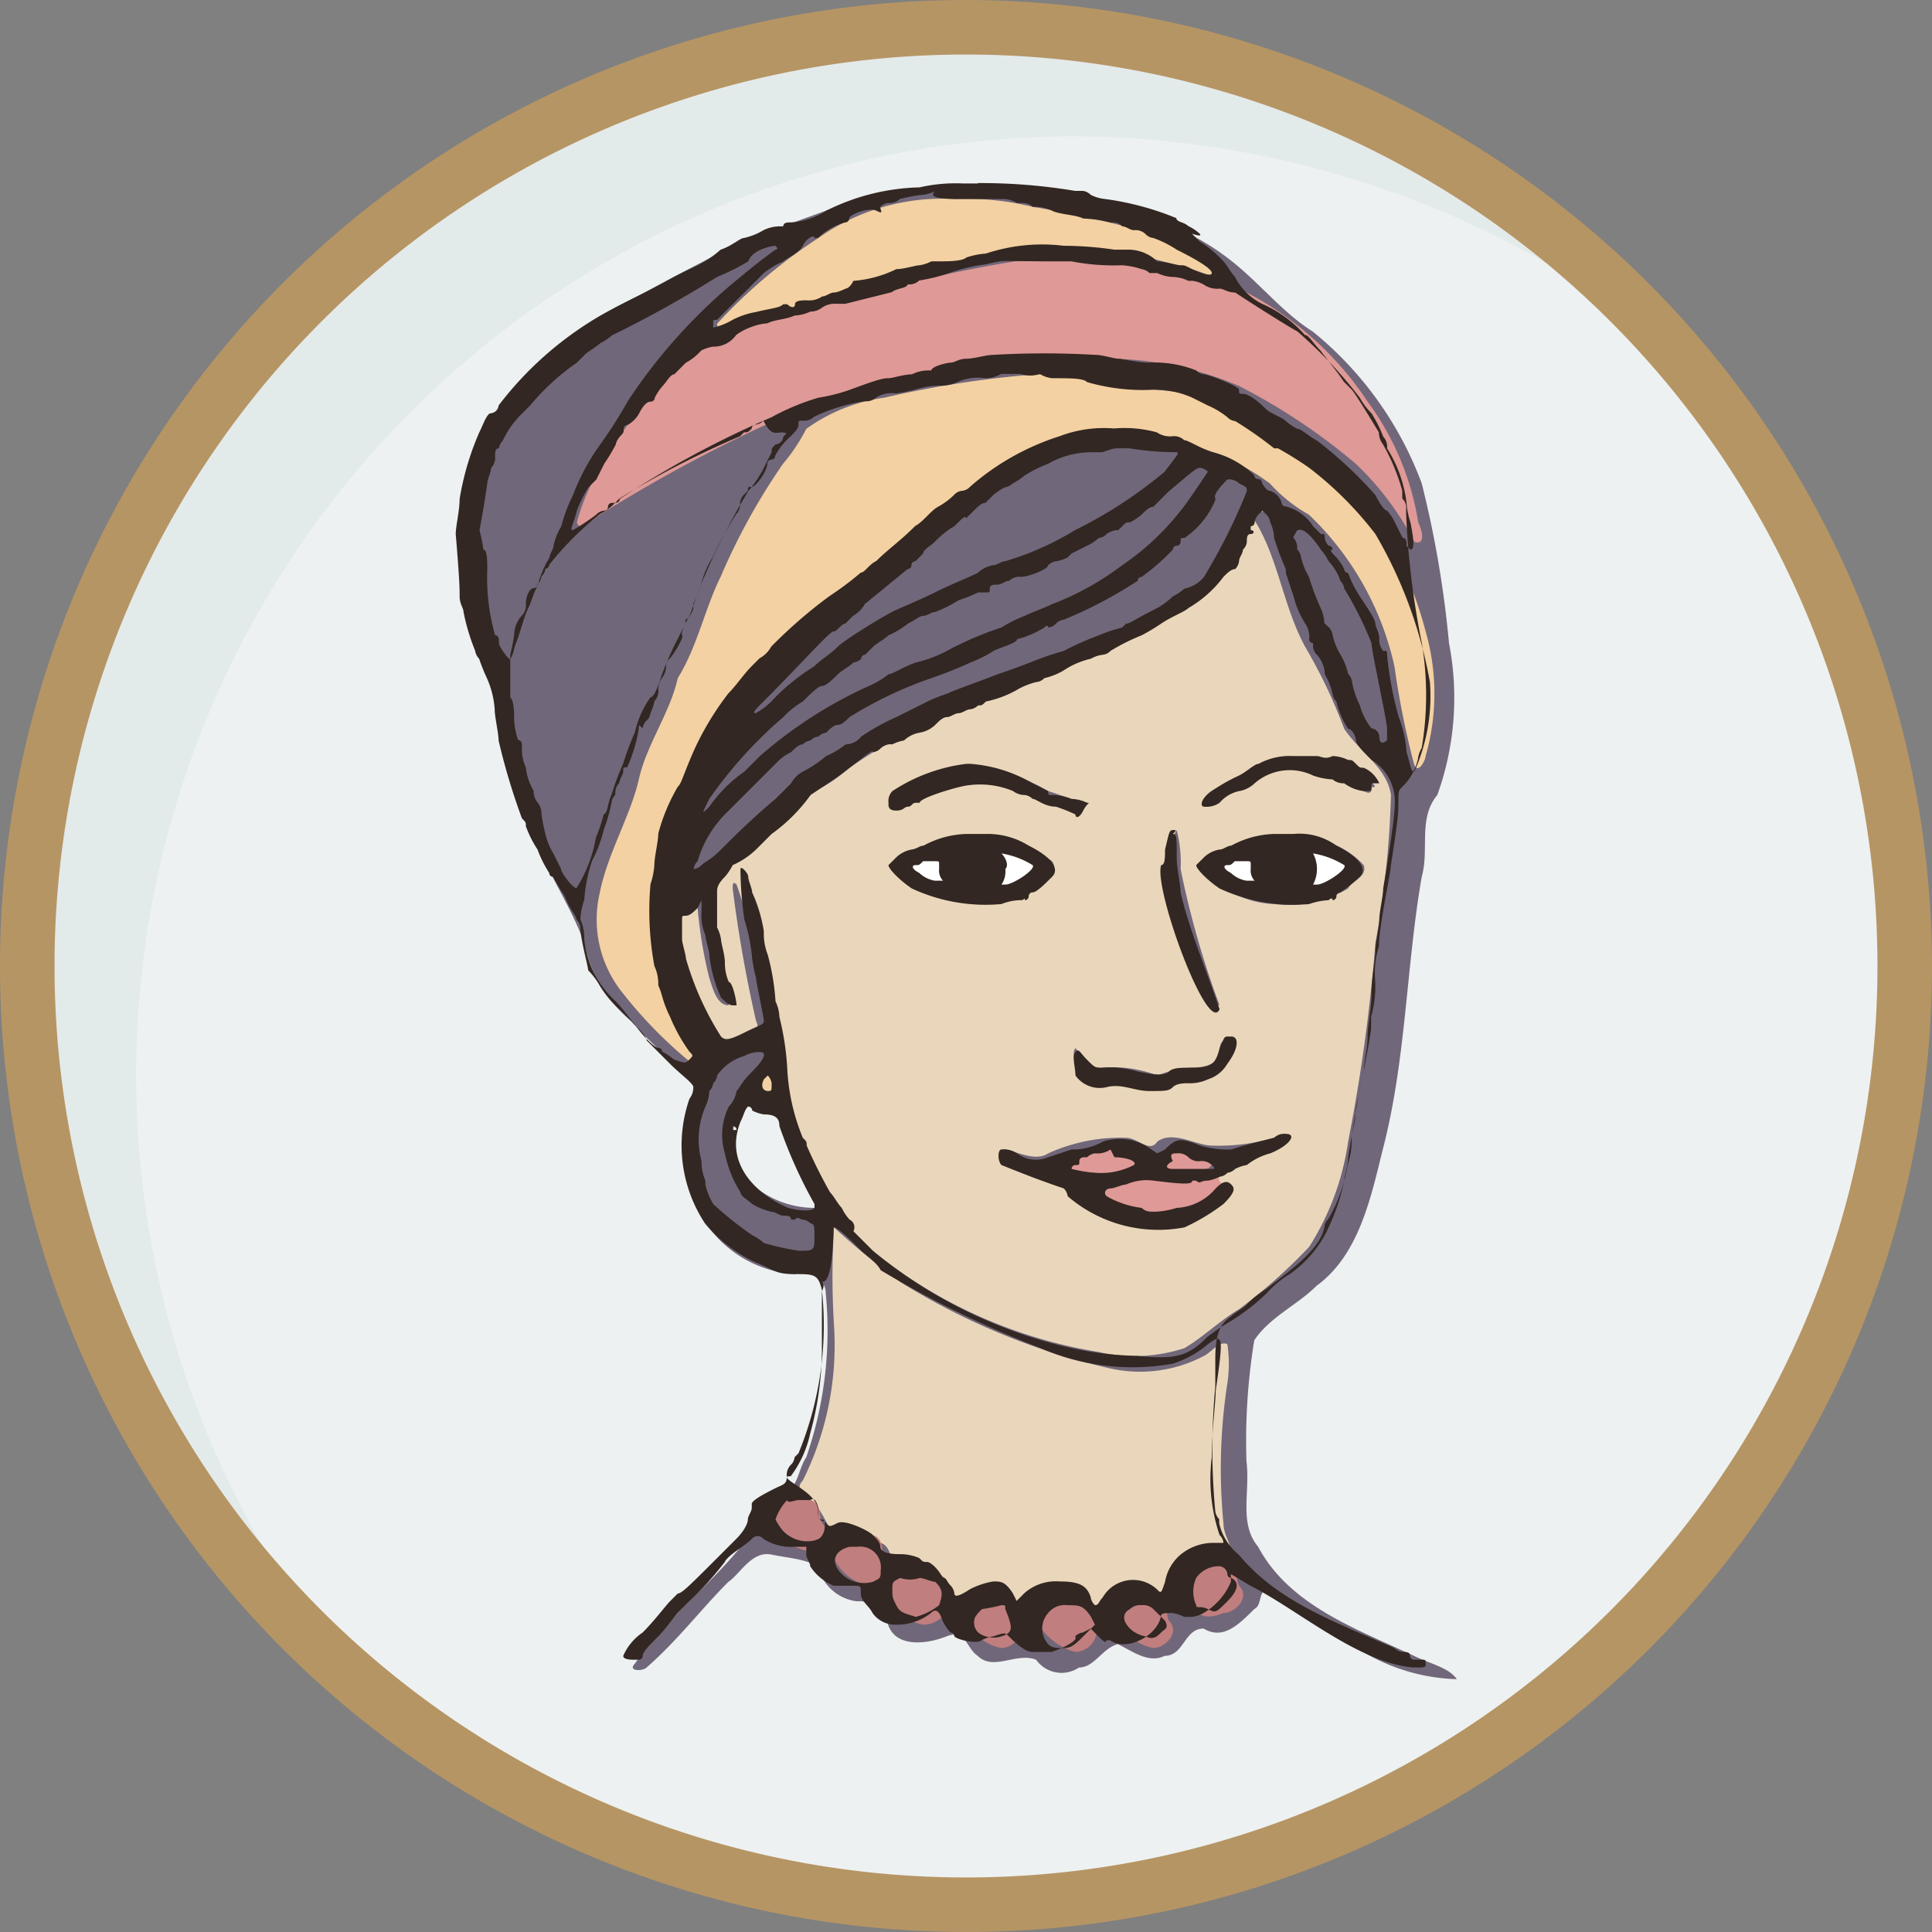 <svg xmlns="http://www.w3.org/2000/svg" viewBox="0 0 49.6 49.6"><rect x="0" y="0" width="49.6" height="49.6" fill="#808080" stroke="none"/><defs><style>.cls-1{fill:#e3eaea;}.cls-2{fill:#edf1f1;}.cls-3{fill:#b69564;stroke:#b69564;}.cls-4{fill:#71677a;}.cls-5{fill:#df9996;}.cls-6{fill:#fff;}.cls-7{fill:#ead7bb;}.cls-8{fill:#f3d1a2;}.cls-9{fill:#c17e7e;}.cls-10{fill:#322722;}</style></defs><g id="圖層_2" data-name="圖層 2"><g id="_0-ori" data-name="0-ori"><g id="圖層_2-2" data-name="圖層 2"><g id="圖層_1-2" data-name="圖層 1-2"><g id="Outline"><path id="Path_64394" data-name="Path 64394" class="cls-1" d="M48.9,24.8A24.1,24.1,0,1,1,24.8.7,24.1,24.1,0,0,1,48.9,24.8Z"/><path id="Path_64395" data-name="Path 64395" class="cls-2" d="M27.6,3.5A24.11,24.11,0,0,0,9.3,43.3,24.13,24.13,0,0,0,43.1,9.1,24.62,24.62,0,0,0,27.6,3.5Z"/><path id="Path_64396" data-name="Path 64396" class="cls-3" d="M24.8.5A24.3,24.3,0,1,0,49.1,24.8h0A24.34,24.34,0,0,0,24.8.5Zm0,.4A23.9,23.9,0,1,1,.9,24.8,23.9,23.9,0,0,1,24.8.9Z"/></g></g></g><path class="cls-4" d="M25.41,4.81H25a12.29,12.29,0,0,0-2.7.2L19,6.21c-2.2,1.2-4.6,2.2-6.1,4.2-1.1,1.4-1,3.2-.9,4.9,0,.9.6,1.6.8,2.5a19.81,19.81,0,0,0,.8,3.3c.3,1.1,1,2,1.4,3.1a3.51,3.51,0,0,0,1.2,2c.5.6,1.2,1.1,1.7,1.8a4,4,0,0,0,.1,3.2,3,3,0,0,0,2.4,1.5c.4-.1.8.1.8.5a9.93,9.93,0,0,1-.5,4.2c-.2.3-.2.7-.5.9a1.06,1.06,0,0,0-.8.9c-.9,1.3-2.2,2.2-3.1,3.5-.2.2.2.2.3.1.8-.7,1.4-1.5,2.1-2.2.3-.2.6-.8,1.1-.7s.8.1,1.2.3a1.17,1.17,0,0,0,1,.9.76.76,0,0,1,.8.6c.2.6,1,.5,1.5.3s.5.3.8.5c.4.4,1-.1,1.5.1a.8.8,0,0,0,1.1.2c.4,0,.6-.5,1-.6.4.2.8.5,1.2.3.5,0,.5-.7,1-.7.5.3.9-.1,1.3-.5.2-.1.1-.4.3-.5a6.7,6.7,0,0,1,1.8,1.1,5,5,0,0,0,3.1,1.2c-.2-.3-.7-.4-1.1-.6-1.5-.7-3.2-1.3-4-2.8-.5-.6-.2-1.4-.3-2.2a16.15,16.15,0,0,1,.2-3.1c.4-.6,1.1-.9,1.6-1.4,1.1-.8,1.4-2.3,1.7-3.5.6-2.3.6-4.7,1-7,.2-.7-.1-1.5.4-2.1a7.36,7.36,0,0,0,.3-3.9,27,27,0,0,0-.7-4.1,9.09,9.09,0,0,0-2.8-3.9c-.8-.5-1.4-1.3-2.2-1.9a6.2,6.2,0,0,0-2.9-1.2,8.12,8.12,0,0,0-3.2-.6Zm-6.2,23.5c.1,0,.3.1.4.1s.5.1.5.4a14.17,14.17,0,0,0,.8,1.8c.1.1.2.3,0,.4a2.45,2.45,0,0,1-1.6-.6,1.53,1.53,0,0,1-.4-1.7c.2-.1.1-.3.3-.4Z"/><path class="cls-5" d="M30.21,29.51c-.2,0-.5.1-.5.4h-.6l.1-.1a.71.71,0,0,0-.6-.3,1.93,1.93,0,0,0-1,.3c-.1,0-.3.2-.1.2a2.77,2.77,0,0,0,.9.1c-.3.1-.4.3-.4.4,0,.3.8.6,1.8.6s1.8-.3,1.8-.6-.3-.4-.7-.5c.1,0,.1,0,.2-.1s-.2-.3-.4-.3-.4-.1-.5-.1Z"/><path class="cls-6" d="M24.91,21.71c-1,0-1.8.3-1.8.6s.8.6,1.8.6,1.8-.3,1.8-.6-.8-.6-1.8-.6Zm8,.1c-1,0-1.8.3-1.8.6s.8.6,1.8.6,1.8-.3,1.8-.6-.8-.6-1.8-.6Z"/><path class="cls-7" d="M32.41,13.11h0c-.5.4-.5,1.1-.9,1.5-1.1,1.3-2.8,1.9-4.3,2.6-1,.5-2.1.8-3.2,1.3a11.42,11.42,0,0,0-2.2,1.2,4.13,4.13,0,0,1-1.1.7,7.68,7.68,0,0,1-1.6,1.5,1,1,0,0,0-.5.4.91.91,0,0,0-.3.7,8.63,8.63,0,0,0,.4,2.8c-.3,0-.4-.4-.5-.7a11.27,11.27,0,0,1-.3-1.8c-.2-.1-.3.2-.5.3-.3.4-.1,1,0,1.4a5.83,5.83,0,0,0,.8,1.8c.3.2.6,0,.9-.1s.4-.3.3-.5a34.31,34.31,0,0,1-.6-3.4c0-.1,0-.2.1-.1a18.32,18.32,0,0,1,.9,3.9,11.56,11.56,0,0,0,.7,3.1,5.43,5.43,0,0,0,.9,1.5c0,.2.3.2.4.4a12.4,12.4,0,0,0,6.4,3.1,4.12,4.12,0,0,0,2.2-.1c.5-.3.9-.7,1.4-1a13.72,13.72,0,0,0,1.8-1.6,6.82,6.82,0,0,0,1-2.7,44.62,44.62,0,0,0,.7-5.1,24.5,24.5,0,0,0,.4-3.8c-.1-.7-.8-1.1-1.2-1.7a13.55,13.55,0,0,0-1-2.1c-.6-1.1-.7-2.4-1.4-3.4.4-.1.4-.1.3-.1Zm1.2,6.4a4.42,4.42,0,0,1,1.5.5c.1.1.3.2.1.2,0,.1,0,.2-.2.1a4.66,4.66,0,0,0-2-.6,8.43,8.43,0,0,0-1.4.6,1.49,1.49,0,0,1-.7.3c0-.3.4-.4.6-.5a6.72,6.72,0,0,1,1.2-.6Zm-8.6.2a4.24,4.24,0,0,1,1.9.6,6.89,6.89,0,0,1,.8.3c-.1.1-.2.3-.3.1l-1.5-.6a2.74,2.74,0,0,0-2,.1c-.4.1-.7.5-1.1.5,0-.3.4-.5.6-.6a5.35,5.35,0,0,1,1.6-.4Zm5.2,1.6a3.4,3.4,0,0,1,.1,1,23,23,0,0,0,1,3.5c-.3-.1-.4-.5-.5-.7a11.22,11.22,0,0,1-.8-2.6,1.72,1.72,0,0,1,.2-1.2Zm-5,.2a3,3,0,0,1,1.8.6c.2.3-.2.5-.4.6a2.47,2.47,0,0,1-1.9.4,2.43,2.43,0,0,1-1.8-.9c0-.2.3-.3.5-.4a11.27,11.27,0,0,1,1.8-.3Zm8.1,0a2.19,2.19,0,0,1,1.7.7c.1.3-.3.4-.4.6a3,3,0,0,1-1.9.4,2.43,2.43,0,0,1-1.8-.9c.1-.2.4-.3.6-.4a3.66,3.66,0,0,1,1.8-.4Zm-1.8,5.2h0c.2,0,.1.3,0,.4-.2.3-.4.6-.8.6a4.5,4.5,0,0,1-2,0c-.4,0-.9.2-1.1-.3,0-.1-.1-.4,0-.5.2.2.3.6.7.5a3.18,3.18,0,0,1,1.4.2,2.92,2.92,0,0,1,.9-.2c.3,0,.7-.1.7-.4s.1-.3.2-.3Zm1.5,2.4c.1.1-.1.2-.2.2-.4.4-1,.5-1.5.9-.1.2.3.2.2.3a2.33,2.33,0,0,1-1.2.8,3.8,3.8,0,0,1-2.1-.2,1.34,1.34,0,0,1-.8-.7c-.5-.3-1.2-.4-1.7-.7,0-.1,0-.2.1-.2.4.1.8.3,1.1.1a4.48,4.48,0,0,1,2-.4c.3,0,.6.4.8.1.4-.3,1,.1,1.4.1a5,5,0,0,0,1.9-.3Zm-11.6,2.4h0a20.83,20.83,0,0,0,0,2.5,7.78,7.78,0,0,1-.8,4c-.2.2,0,.4.2.5s.4.6.6.9c.4.1.9-.1,1.2.2.3.1.2.5.5.6s1,0,1.2.4c.2.2.2.6.5.6a2,2,0,0,1,1.1-.2c.1.1.3.5.5.3a1.37,1.37,0,0,1,1.5-.2c.2.1.2.5.5.4a1,1,0,0,1,1.2-.6c.2,0,.4.3.5,0s.2-.7.6-.8.6-.1.9-.2c0-.3-.2-.5-.2-.8a14.47,14.47,0,0,1,.1-3.6,3.35,3.35,0,0,0,0-1c-.2-.1-.4.2-.6.3a3.52,3.52,0,0,1-2.5.3,17.52,17.52,0,0,1-5.3-2.2,21,21,0,0,1-1.7-1.4Z"/><path class="cls-8" d="M27,9.61h-.4a26.29,26.29,0,0,0-3.9.6,4.45,4.45,0,0,0-2,.8,4.7,4.7,0,0,1-.6.9,16.41,16.41,0,0,0-1.6,2.9c-.4.8-.6,1.8-1.1,2.6-.2.9-.8,1.7-1,2.6s-.8,1.9-1,2.9a3,3,0,0,0,.6,2.6,11.38,11.38,0,0,0,1.9,1.9c.3.2.4-.3.2-.4a6.78,6.78,0,0,1-.9-3.7,7.22,7.22,0,0,1,.8-3.2,8.75,8.75,0,0,1,2.2-3.2c1.5-1.5,3.2-2.7,4.7-4.1a21.16,21.16,0,0,1,2-1.2,4.29,4.29,0,0,1,2.5-.4,6.28,6.28,0,0,1,3.2,1.2,3.92,3.92,0,0,0,1,.8,7.65,7.65,0,0,1,2.2,3.9,22.11,22.11,0,0,0,.5,2.5c.1.3.3-.1.3-.2a5.8,5.8,0,0,0,0-3.2,9.53,9.53,0,0,0-1.3-2.9,8.55,8.55,0,0,0-2.8-2.2,4.89,4.89,0,0,0-2.8-1.1,12.59,12.59,0,0,0-2.7-.4Zm-7.3,18a.54.54,0,0,0-.3.4c.1.1.3.2.4.1s.1-.5-.1-.5Z"/><path class="cls-5" d="M26.71,6.61a35.6,35.6,0,0,0-4.7,1,16,16,0,0,0-3.7,1.2c-.7.1-1.1.8-1.5,1.2a10.38,10.38,0,0,0-1.2,1.7,5.31,5.31,0,0,0-.8,1.7c.1.3.4-.1.6-.2a38,38,0,0,1,4.9-2.6c1.2-.5,2.6-.7,3.9-1.1a13.09,13.09,0,0,1,4.4-.3,8.76,8.76,0,0,1,3.2.7,15.67,15.67,0,0,1,3,2,7.49,7.49,0,0,1,1.5,2c.3.1.2-.3.1-.5a7.1,7.1,0,0,0-1.3-3.1,8.39,8.39,0,0,0-3.3-2.9,11.09,11.09,0,0,0-4-.9,4.91,4.91,0,0,1-1.1.1Z"/><path class="cls-8" d="M24.51,5.11a5.51,5.51,0,0,0-3.5,1,13.77,13.77,0,0,0-2.6,2.2c0,.3.4,0,.6,0,1.5-.4,3.1-.8,4.6-1.3a16,16,0,0,0,2.1-.5,9.85,9.85,0,0,1,4.8.4c.3,0,.6.3.9.1a4.45,4.45,0,0,0-1.8-1,28.17,28.17,0,0,0-3.1-.7,7.14,7.14,0,0,0-2-.2Z"/><path class="cls-6" d="M32.91,21.61c-1,0-1.8.3-1.8.7s.8.7,1.8.7,1.8-.3,1.8-.7-.7-.7-1.8-.7Zm-7.9.1c-1,0-1.8.3-1.8.7s.8.7,1.8.7,1.8-.3,1.8-.7-.8-.7-1.8-.7Z"/><path class="cls-9" d="M20.61,38.41a.71.71,0,0,0-.8.7,1.27,1.27,0,0,0,.9.7c.3,0,.7-.4.4-.7-.1-.2,0-.5-.3-.6a.35.35,0,0,1-.2-.1Zm1.6,1c-.4,0-.8.2-.8.6a1.27,1.27,0,0,0,.9.7c.3,0,.7-.4.4-.7-.1-.2,0-.5-.3-.6-.1.1-.1,0-.2,0Zm9.1.6a.71.71,0,0,0-.8.7c0,.5.2,1,.9.7.3,0,.7-.4.4-.7-.1-.2,0-.5-.3-.6-.1,0-.1-.1-.2-.1Zm-7.6.3a1,1,0,0,0-1,.7,1.45,1.45,0,0,0,1,.7c.4,0,.8-.4.5-.7-.1-.2,0-.5-.3-.6-.1,0-.1-.1-.2-.1Zm1.9.6a.71.71,0,0,0-.8.7,1.27,1.27,0,0,0,.9.7c.3,0,.7-.4.4-.7-.1-.2,0-.5-.3-.6a.35.35,0,0,0-.2-.1Zm3.9,0a.71.71,0,0,0-.8.7,1.27,1.27,0,0,0,.9.7c.3,0,.7-.4.4-.7-.1-.2,0-.5-.3-.6-.1,0-.1-.1-.2-.1Zm-2,0c-.4,0-.9.3-.9.7a1.59,1.59,0,0,0,1,.8.57.57,0,0,0,.5-.8c-.1-.2,0-.6-.3-.6s-.2-.1-.3-.1Z"/><path class="cls-10" d="M25.11,4.71h-.4a4.1,4.1,0,0,0-1.1.1,5.65,5.65,0,0,0-2.4.6,1.9,1.9,0,0,1-.9.3c-.1,0-.2,0-.2.1H20a1,1,0,0,0-.4.1,1.69,1.69,0,0,1-.5.2c-.1,0-.3.2-.6.3a2.8,2.8,0,0,1-.8.5l-.4.2c-.7.4-1.2.6-1.9,1a8.93,8.93,0,0,0-2.6,2.3.22.22,0,0,1-.2.2c-.1,0-.2.3-.3.5a7.14,7.14,0,0,0-.5,1.7c0,.3-.1.7-.1.9.1,1.2.1,1.4.1,1.6s.1.3.1.4a5.39,5.39,0,0,0,.3,1,.35.35,0,0,0,.1.2,4.71,4.71,0,0,0,.2.5,2.35,2.35,0,0,1,.2.8c0,.2.1.6.1.8a16.7,16.7,0,0,0,.6,2c.1.1.1.1.1.2a2.83,2.83,0,0,0,.3.6,3,3,0,0,0,.3.6.1.1,0,0,0,.1.1,5.2,5.2,0,0,0,.3.5c.1.3.3.5.3.6a.31.31,0,0,1,.1.2c0,.3.2,1,.2,1.1a1.87,1.87,0,0,1,.3.4,2.65,2.65,0,0,0,.5.6c.6.6.7.7.7.8l.6.6c.3.3.6.5.6.6a.49.49,0,0,1-.1.3,3.64,3.64,0,0,0,.4,3.2,3.65,3.65,0,0,0,1.3,1c.5.2.5.3,1,.3s.6,0,.7.4a8.62,8.62,0,0,1-.6,4.2l-.1.1a.31.31,0,0,1-.1.2.37.37,0,0,0-.1.3c0,.2-.1.2-.3.3s-.6.3-.6.4v.1c0,.1-.1.2-.1.3s-.1.3-.3.5l-.5.5c-.7.7-.9.9-1,.9l-.2.2c-.1.1-.4.5-.7.8a1.41,1.41,0,0,0-.5.6c0,.1.2.1.3.1h.1a.1.1,0,0,0,.1-.1c0-.1.2-.3.4-.5s.4-.5.5-.6l.3-.3a9,9,0,0,0,.9-1c.1-.2.5-.4.7-.6a.19.19,0,0,1,.3,0,1.34,1.34,0,0,0,.8.2h.3v.2c0,.1.1.2.1.3a1.33,1.33,0,0,0,.6.5h.5c.2,0,.2,0,.2.2s.2.3.3.5a.71.71,0,0,0,.6.3,1.4,1.4,0,0,0,.9-.3c.1-.1.2-.1.3.2a1.24,1.24,0,0,0,.2.3.1.1,0,0,1,.1.1c.1.1.6.2.7.1a1,1,0,0,1,.3-.1c.3-.1.3-.1.4,0s.4.4.6.4H27c.3-.1.7-.3.6-.4h0a.35.35,0,0,1,.2-.1l.2-.1.2.2c.1.1.2.2.2.1h.1c.4.3,1.2-.1,1.3-.6,0-.1.1-.1.3-.1a1,1,0,0,1,.3.1h.2a.77.77,0,0,0,.3-.1,1.68,1.68,0,0,0,.7-.8v-.2l.5.3c1.2.6,2.8,2,4.2,2.1.3,0,.3,0,.3-.1s0-.1-.1-.1h-.2a.1.1,0,0,1-.1-.1c0-.1-.1-.1-.2-.1a.35.35,0,0,1-.2-.1c-1.6-.7-3-1.2-4-2.4a1.46,1.46,0,0,1-.5-.8V39a.35.35,0,0,1-.1-.2,17.07,17.07,0,0,1,0-3.2v-.7c0-.6.1-.9.4-1.1.1-.1.3-.2.4-.3a2.18,2.18,0,0,1,.5-.4c.5-.4,1.4-1,1.5-1.6a.31.31,0,0,1,.1-.2,4.17,4.17,0,0,0,.5-1.4,2,2,0,0,0,.1-.7c0-.1.1-.4.1-.6s.1-.5.1-.6c.1-.4.3-1.5.3-1.6v-.3a2.79,2.79,0,0,0,.1-1,2.2,2.2,0,0,1,.1-.8c0-.5.3-1.9.3-2s.2-1.2.2-1.6,0-.4.1-.5.3-.3.4-.7a.77.77,0,0,1,.1-.3,8.15,8.15,0,0,0,0-2.7,21.09,21.09,0,0,1-.4-3.3V13a.31.31,0,0,0-.1-.2v-.2a5.13,5.13,0,0,0-.5-1.2.49.49,0,0,1-.1-.3s-.6-1-.7-1.1l-.2-.2c-.2-.3-.3-.4-.6-.8-.2-.2-.3-.4-.4-.4a3.13,3.13,0,0,0-1.1-.8,1.58,1.58,0,0,1-.7-.7c-.1-.1-.2-.3-.3-.4a2.83,2.83,0,0,0-.6-.5l-.2-.2c.3.1.2,0,.2,0h0a1.24,1.24,0,0,0-.3-.2c-.1-.1-.3-.1-.3-.2a7.39,7.39,0,0,0-1.9-.5A1,1,0,0,1,28,5a.35.35,0,0,0-.2-.1h-.2a14.73,14.73,0,0,0-2.5-.2Zm-.3.4h1a.77.77,0,0,1,.3.1c.2,0,.3,0,.4.1h.1a1,1,0,0,1,.4.1c.2.1.6.1.8.2a3.55,3.55,0,0,1,.7.1h.1a.31.31,0,0,1,.2.1c.1,0,.2.1.3.1a.37.37,0,0,1,.3.1.31.31,0,0,0,.2.1,2.83,2.83,0,0,1,.6.3q.9.45.9.6c0,.1-.3,0-.5-.1s-.2-.1-.3-.1-.4-.1-.6-.1a1.08,1.08,0,0,0-.7-.3h-.4a8.87,8.87,0,0,0-1.3-.1,4.57,4.57,0,0,0-2,.2,2,2,0,0,0-.5.1c-.1.1-.5.1-.7.1h-.2a1,1,0,0,1-.3.1c-.1,0-.4.1-.6.1a3,3,0,0,1-1.1.3c-.1.2-.2.2-.2.2s-.2.1-.3.1-.2.1-.3.1a.6.6,0,0,1-.4.1c-.1,0-.3,0-.3.1s-.1.1-.2,0h-.1c-.1.1-.3.1-.7.2a2.07,2.07,0,0,0-.6.2,1.69,1.69,0,0,1-.5.2v-.1c0-.1,0-.1.1-.1l.2-.2,1-1a2.19,2.19,0,0,1,.5-.3c.1-.1.4-.2.5-.4s.3-.3.3-.2H21a1.61,1.61,0,0,1,.7-.4.1.1,0,0,0,.1-.1c0-.1.5-.3.7-.2s.1,0,.1-.1a.35.35,0,0,1,.2-.1.37.37,0,0,0,.3-.1,4.33,4.33,0,0,1,.5-.1,1,1,0,0,0,.4-.1c-.2.2.3.2.8.2Zm-4.9,1.2h0c.1.1,0,.1,0,.1s-.3.2-.9.7a14,14,0,0,0-2.9,3.2,11.52,11.52,0,0,1-.7,1.1,5.62,5.62,0,0,0-.7,1.3,4.12,4.12,0,0,0-.3.8,1.69,1.69,0,0,0-.2.5c0,.1-.1.2-.1.3a2.6,2.6,0,0,0-.3.7,4.2,4.2,0,0,0-.2.5c-.2.4-.2.6-.4,1.1a1,1,0,0,1-.1.3c0,.1-.3-.3-.3-.4s0-.2-.1-.2a5.42,5.42,0,0,1-.2-1.7c0-.2,0-.5-.1-.5a4.33,4.33,0,0,0-.1-.5s.1-.5.2-1.2c0-.1.1-.3.1-.4a.37.37,0,0,0,.1-.3c0-.1,0-.2.1-.2a.35.35,0,0,1,.1-.2,2.31,2.31,0,0,1,.5-.7l.2-.2a6,6,0,0,1,1.2-1.1l.2-.2c.1-.1.3-.2.4-.3a1.24,1.24,0,0,0,.3-.2,29.51,29.51,0,0,0,2.7-1.5h0a5.9,5.9,0,0,0,.8-.4c.1-.3.6-.4.7-.4Zm6.9.4h.7a5.7,5.7,0,0,0,1.3.1,2,2,0,0,1,.5.1.35.35,0,0,1,.2.1h.2a1,1,0,0,0,.4.1,1,1,0,0,1,.4.1h.1a.77.77,0,0,1,.3.1.6.6,0,0,0,.4.1c.1,0,.2.1.4.1.3.2,1.4.9,1.6,1a11.6,11.6,0,0,1,1.6,1.7,1.73,1.73,0,0,0,.3.4,3.29,3.29,0,0,1,.3.6.37.37,0,0,1,.1.3,3.36,3.36,0,0,1,.5,1.4,2,2,0,0,0,.1.5c.1.5.1.7,0,.7l-.1-.1c0-.1,0-.2-.1-.2l-.2-.4a1.24,1.24,0,0,0-.2-.3c-.1,0-.3-.4-.3-.4a10.57,10.57,0,0,0-1.5-1.4c-.2-.1-.4-.3-.5-.3a1.44,1.44,0,0,1-.3-.2c-.1-.1-.4-.2-.5-.3-.3-.3-.5-.4-.6-.4s-.1,0-.1-.1-.8-.4-.9-.4a.31.31,0,0,1-.2-.1,2.87,2.87,0,0,0-1.2-.2c-.3,0-.7-.1-.8-.1s-.4-.1-.6-.1a22.53,22.53,0,0,0-2.6,0c-.2,0-.5.1-.7.1s-.3.1-.4.1-.5.1-.5.2h-.1a1,1,0,0,0-.4.1c-.2,0-.5.1-.6.1s-.2,0-1,.3a4.5,4.5,0,0,1-.8.2,6.12,6.12,0,0,0-1.2.5,25.36,25.36,0,0,0-3.9,2.1c0,.1-.1.1-.2.1a.1.1,0,0,0-.1.1.1.1,0,0,1-.1.1.31.31,0,0,0-.2.1,6.13,6.13,0,0,1-.6.4c-.1,0,0-.1.1-.5a3.33,3.33,0,0,1,.3-.6l.2-.2.2-.4a5.2,5.2,0,0,0,.3-.5.35.35,0,0,1,.1-.2c.1-.1.1-.1.1-.2a.1.1,0,0,1,.1-.1.75.75,0,0,0,.3-.3q.15-.3.3-.3a.1.1,0,0,0,.1-.1,1.44,1.44,0,0,1,.2-.3c.1-.1.2-.3.3-.3l.3-.3A1.38,1.38,0,0,0,18,9a1,1,0,0,1,.3-.1.71.71,0,0,0,.6-.3,1.58,1.58,0,0,1,.8-.3c.2-.1.5-.1.7-.2a1,1,0,0,0,.4-.1.49.49,0,0,0,.3-.1.6.6,0,0,1,.4-.1h.2l1.2-.3c.1-.1.4-.1.4-.2a.37.37,0,0,0,.3-.1,4.5,4.5,0,0,0,.8-.2,4.5,4.5,0,0,1,.8-.2c.1,0,.4-.1.6-.1Zm-.1,2.9h0a.77.77,0,0,0,.3.1c.5,0,.8,0,.9.1a5.14,5.14,0,0,0,1.6.2,2.33,2.33,0,0,1,1.1.2l.4.2a2.19,2.19,0,0,1,.5.3.31.31,0,0,0,.2.1,9.82,9.82,0,0,1,1,.7h.1a9.41,9.41,0,0,1,.8.5,9.12,9.12,0,0,1,1.7,1.7,11.49,11.49,0,0,1,1.4,3.8,4.74,4.74,0,0,1-.4,2.3c-.1,0-.1-.2-.2-.5a3,3,0,0,0-.2-.9,9,9,0,0,1-.3-1.6c0-.1,0-.1-.1-.1a.44.44,0,0,1-.1-.3c0-.2-.1-.3-.1-.4s-.2-.4-.4-.7a2.83,2.83,0,0,1-.3-.6.1.1,0,0,1-.1-.1,1.44,1.44,0,0,0-.2-.3c-.1-.1-.2-.2-.1-.2a.1.1,0,0,0-.1-.1.35.35,0,0,1-.1-.2c0-.1,0-.1-.1-.1l-.2-.2A1.16,1.16,0,0,0,33,13a.1.1,0,0,1-.1-.1.45.45,0,0,0-.3-.3c-.1,0-.2-.2-.2-.2a.1.1,0,0,0-.1-.1.1.1,0,0,1-.1-.1,2.36,2.36,0,0,0-1.1-.6c-.3-.1-.6-.3-.7-.3a.37.37,0,0,0-.3-.1.6.6,0,0,1-.4-.1,3.11,3.11,0,0,0-1.1-.1,3.18,3.18,0,0,0-1.4.2,6.43,6.43,0,0,0-2.3,1.3.31.31,0,0,1-.2.1.31.31,0,0,0-.2.1,1.87,1.87,0,0,1-.4.3c-.2.1-.4.4-.6.5-.4.4-.7.6-1,.9-.2.1-.3.3-.4.3a8.11,8.11,0,0,1-.8.6,12.44,12.44,0,0,0-1.5,1.3.75.75,0,0,1-.3.3l-.2.2c-.2.2-.4.5-.6.7a7.46,7.46,0,0,0-.9,1.5c-.3.7-.3.8-.4.9a4.78,4.78,0,0,0-.5,1.2c0,.2-.1.6-.1.8a2,2,0,0,1-.1.5,7.74,7.74,0,0,0,.1,2.1,1.09,1.09,0,0,1,.1.5c.1.2.1.4.3.8a4.43,4.43,0,0,0,.5.9c.1.1.1.1,0,.2s-.1.1-.4,0A1.44,1.44,0,0,0,17,27a.1.1,0,0,0-.1-.1c-.1,0-.4-.3-.6-.6-.1-.1-.3-.4-.5-.6a2.47,2.47,0,0,1-.8-1.6,1.21,1.21,0,0,0-.1-.5,1.75,1.75,0,0,1,.1-.5,4.07,4.07,0,0,1,.2-1,3.39,3.39,0,0,0,.3-.8,4.08,4.08,0,0,0,.2-.7.35.35,0,0,1,.1-.2.37.37,0,0,1,.1-.3c0-.1.1-.2.1-.3s0-.1.1-.1a3.81,3.81,0,0,0,.3-1c0-.1,0-.1.1,0h0a.31.31,0,0,1,.1-.2.31.31,0,0,0,.1-.2,1,1,0,0,0,.1-.3.37.37,0,0,0,.1-.3.49.49,0,0,1,.1-.3.49.49,0,0,0,.1-.3c0-.1,0-.1.1-.2s.4-.6.3-.6a.77.77,0,0,1,.1-.3c.1-.2.2-.3.2-.4v-.1A4.2,4.2,0,0,0,18,15a2.39,2.39,0,0,1,.3-.7,9.05,9.05,0,0,1,.6-1.1.37.37,0,0,0,.1-.3.35.35,0,0,1,.1-.2l.1-.1c0-.1,0-.1.1-.1s.4-.4.4-.6a.1.1,0,0,1,.1-.1.1.1,0,0,0,.1-.1,1.76,1.76,0,0,1,.4-.5c.1-.1.2-.2.2-.3s0-.1.1-.1a.37.37,0,0,0,.3-.1,4.6,4.6,0,0,1,1.3-.4.37.37,0,0,0,.3-.1.75.75,0,0,1,.5-.1,4.33,4.33,0,0,0,.5-.1,2.25,2.25,0,0,1,.7-.1,1,1,0,0,0,.4-.1,1.27,1.27,0,0,1,.6-.1.75.75,0,0,0,.5-.1h.5a.78.78,0,0,0,.5,0Zm-6.6,1.5c.1,0,.1,0,0,.1a.22.22,0,0,1-.2.2c-.1.1-.1.1-.1.2l-.2.4a3.11,3.11,0,0,1-.4.6A17.87,17.87,0,0,0,18,15c-.3.8-.3.9-.4.9V16l-.2.4a7.93,7.93,0,0,0-.4.9c-.1.3-.2.6-.3.6a2.51,2.51,0,0,0-.4.9,6.89,6.89,0,0,0-.3.8,6.89,6.89,0,0,0-.3.8c-.1.2-.1.5-.2.5a3.93,3.93,0,0,1-.2.6,3.57,3.57,0,0,1-.5,1.3c-.1,0-.4-.4-.4-.5l-.2-.4a1.69,1.69,0,0,1-.2-.5,4.33,4.33,0,0,1-.1-.5.44.44,0,0,0-.1-.3.44.44,0,0,1-.1-.3,1.42,1.42,0,0,1-.2-.6,1.09,1.09,0,0,1-.1-.5c0-.1,0-.2-.1-.2a2,2,0,0,1-.1-.5c0-.2,0-.5-.1-.6v-1.1a4.33,4.33,0,0,0,.1-.5.76.76,0,0,1,.2-.5.37.37,0,0,0,.1-.3c0-.2.1-.4.2-.4a.1.1,0,0,0,.1-.1.35.35,0,0,0,.1-.2.31.31,0,0,0,.1-.2h0a.1.1,0,0,0,.1-.1,8,8,0,0,1,1.3-1.3,1.44,1.44,0,0,0,.3-.2l.2-.2a22.85,22.85,0,0,1,3.1-1.6l.1-.1c.1,0,.1,0,.2-.1a.1.1,0,0,1,.1-.1.31.31,0,0,0,.2-.1c.2.4.3.3.5.3Zm8.6.4H29a7.5,7.5,0,0,0,1.2.1c.1,0,0,.1-.3.5a11.45,11.45,0,0,1-2.3,1.5,7.55,7.55,0,0,1-1.8.8c-.1,0-.2.1-.3.1a.76.76,0,0,0-.4.2c-.2.1-.7.3-1.1.5s-.9.4-1.1.5-1.2.7-1.4.9-.4.3-.6.5a5.31,5.31,0,0,0-1.1.9,1.73,1.73,0,0,1-.4.3c-.1,0,0-.1.2-.3,1-1,1.7-1.8,1.8-1.8s.2-.2.3-.2l.2-.2a.75.75,0,0,0,.3-.3l1.1-.9a.1.1,0,0,0,.1-.1.1.1,0,0,1,.1-.1l.2-.2c0-.1.2-.2.3-.3a2.18,2.18,0,0,1,.5-.4c.2-.2.3-.3.3-.2l.2-.2c.1-.1.2-.2.3-.2l.2-.2a1.44,1.44,0,0,1,.3-.2.35.35,0,0,0,.2-.1,1.44,1.44,0,0,0,.3-.2,3.33,3.33,0,0,1,.6-.3,2.28,2.28,0,0,1,1.1-.3h.3c.3-.1.3-.1.4-.1Zm2.1.5h0a.35.35,0,0,1,.2.1s-.6.9-.7,1a6.58,6.58,0,0,1-1.5,1.4,7.2,7.2,0,0,1-1.8,1c-.2.1-.5.2-.7.3a3.33,3.33,0,0,0-.6.3,8.43,8.43,0,0,0-1.4.6,3.39,3.39,0,0,1-.8.3c-.3.1-.6.3-.7.3a2.19,2.19,0,0,1-.5.3,11.3,11.3,0,0,0-2.8,1.8l-.4.4a3.61,3.61,0,0,0-.9.9c-.2.2-.2.2,0-.2a11.16,11.16,0,0,1,1.9-2.1,2.18,2.18,0,0,1,.5-.4c.2-.2.4-.4.5-.4s.3-.2.4-.3.3-.2.4-.3a.35.35,0,0,0,.2-.1.1.1,0,0,1,.1-.1l.2-.2c.1-.1.3-.2.4-.3a2.19,2.19,0,0,0,.5-.3c.2-.1.3-.2.4-.2s.2-.1.3-.1a3.29,3.29,0,0,0,.6-.3,4.2,4.2,0,0,0,.5-.2h.2c.1,0,.1,0,.1-.1s.1-.1.2-.1.2-.1.3-.1a.37.37,0,0,1,.3-.1c.2,0,.7-.2.7-.3a.35.35,0,0,1,.2-.1,1,1,0,0,0,.3-.1l.1-.1.4-.2a1.24,1.24,0,0,0,.3-.2.31.31,0,0,0,.2-.1.49.49,0,0,1,.3-.1l.1-.1c.1-.1.1-.1.2-.1a1.44,1.44,0,0,0,.3-.2c.1-.1.2-.2.3-.2l.4-.4c.6-.5.7-.6.8-.6Zm.7.3a.37.37,0,0,1,.3.1c.2.1.2.1.2.2a15,15,0,0,1-1.1,2.2.85.85,0,0,1-.5.3,1.44,1.44,0,0,1-.3.2,1.87,1.87,0,0,1-.4.3c-.6.3-.7.4-.8.4l-.1.1a3.93,3.93,0,0,0-.6.2,7.93,7.93,0,0,0-.9.4c-.7.2-.8.3-1.7.6-.5.2-1.1.4-1.3.5a4.2,4.2,0,0,0-.5.2l-.8.4a5.76,5.76,0,0,0-.9.5.52.52,0,0,1-.4.2,2.19,2.19,0,0,1-.5.3,3.11,3.11,0,0,1-.6.4.75.75,0,0,0-.3.3l-.4.4c-.6.5-1.1,1-1.4,1.3s-.4.3-.5.4a.31.31,0,0,1-.2.1.31.31,0,0,1,.1-.2,2.87,2.87,0,0,1,.8-1.3l1.3-1.3a1.24,1.24,0,0,1,.3-.2c.1-.1.2-.2.3-.2a.35.35,0,0,1,.2-.1.31.31,0,0,1,.2-.1.35.35,0,0,1,.2-.1c.1-.1.2-.2.3-.2s.2-.1.3-.2a10.24,10.24,0,0,1,2.1-1,10.37,10.37,0,0,0,1-.4,3.33,3.33,0,0,0,.6-.3c.2-.1.6-.2.6-.3a2.39,2.39,0,0,0,.7-.3s.1-.1.1,0a.31.31,0,0,0,.2-.1.31.31,0,0,1,.2-.1,11.4,11.4,0,0,0,1.9-1,.1.1,0,0,1,.1-.1,5.72,5.72,0,0,0,.8-.7.1.1,0,0,1,.1-.1.1.1,0,0,0,.1-.1c0-.1,0-.1.1-.1a2.16,2.16,0,0,0,.8-1c-.1-.1.2-.4.3-.5Zm.9.8.1.1a.31.31,0,0,1,.1.2,1,1,0,0,1,.1.4,6.89,6.89,0,0,0,.3.8v.1l.2.6a2.39,2.39,0,0,0,.3.7.6.6,0,0,1,.1.4.1.1,0,0,0,.1.1v.1a.31.31,0,0,0,.1.2.76.76,0,0,1,.2.5,1.69,1.69,0,0,1,.2.5.35.35,0,0,0,.1.2,2.12,2.12,0,0,0,.3.7c.1,0,.2.2.2.3s.2.3.4.5a1.25,1.25,0,0,1,.6,1.1c0,.4-.2,1.6-.3,2.2,0,.2-.1.6-.1.8s-.1.6-.1.8-.1.7-.1,1.1-.1.8-.1,1.1-.1.7-.1.9c-.1.4-.2,1-.4,2.2,0,.2-.1.5-.1.6a5.4,5.4,0,0,1-.4,1.2,2.94,2.94,0,0,1-1,1.2,2.65,2.65,0,0,0-.6.5,5.5,5.5,0,0,1-.9.7,6.13,6.13,0,0,0-.6.4c-.5.5-.8.6-1.8.5a8.81,8.81,0,0,1-1.7-.2,12.2,12.2,0,0,1-5.1-2.5l-.5-.5a.22.22,0,0,0-.1-.3h0a1.24,1.24,0,0,1-.2-.3c-.1-.1-.2-.3-.3-.4a12.89,12.89,0,0,1-.6-1.2c0-.1,0-.1-.1-.2a5.34,5.34,0,0,1-.4-1.8,7,7,0,0,0-.2-1.3,1,1,0,0,0-.1-.4,6,6,0,0,0-.2-1.2,1.49,1.49,0,0,1-.1-.6,3.81,3.81,0,0,0-.3-1c0-.1-.1-.3-.1-.4s-.2-.3-.2-.2,0,.6.1,1.3a4.4,4.4,0,0,1,.2,1,4.33,4.33,0,0,0,.1.5c0,.1.2,1,.2,1.1s-.1.1-.5.3-.5.2-.6.1a7.66,7.66,0,0,1-.9-2c0-.1-.1-.4-.1-.5v-.5c0-.1,0-.1.1-.1s.2-.1.3-.2l.1-.2v.3a1.27,1.27,0,0,0,.1.6c0,.1.1.4.1.5a3.54,3.54,0,0,0,.3,1.1c.1.1.2.2.3.2h.1c0-.1-.1-.6-.2-.6a1.21,1.21,0,0,1-.1-.5c0-.2-.1-.5-.1-.6a1,1,0,0,0-.1-.3v-.9c0-.1,0-.2.2-.4a1.44,1.44,0,0,0,.2-.3h0a2.09,2.09,0,0,0,.6-.4l.4-.4a4.32,4.32,0,0,0,1-1h0l.6-.4c.7-.5,1-.8,1-.7a.31.31,0,0,0,.2-.1.37.37,0,0,1,.3-.1,1,1,0,0,1,.3-.1.76.76,0,0,1,.4-.2.76.76,0,0,0,.4-.2c.1-.1.2-.2.3-.2s.2-.1.3-.1.2-.1.3-.1a.35.35,0,0,0,.2-.1c.1,0,.1,0,.2-.1a2.71,2.71,0,0,0,.8-.3,1.69,1.69,0,0,1,.5-.2.31.31,0,0,0,.2-.1,1.69,1.69,0,0,0,.5-.2,2.12,2.12,0,0,1,.7-.3.77.77,0,0,1,.3-.1.31.31,0,0,0,.2-.1,5.44,5.44,0,0,1,.8-.4,5.2,5.2,0,0,0,.5-.3c.3-.2.6-.3.7-.4a3,3,0,0,0,.9-.8c.1-.1.2-.2.3-.2a.35.35,0,0,0,.1-.2c0-.1.1-.2.1-.3a.31.31,0,0,0,.1-.2c0-.1,0-.2.1-.2s.1-.1,0-.1v-.1a.1.1,0,0,0,.1-.1.35.35,0,0,1,.1-.2Zm1,.5c.1,0,.3.2.5.5a1.44,1.44,0,0,1,.2.3,1.33,1.33,0,0,1,.3.5.35.35,0,0,1,.1.2,9.08,9.08,0,0,1,.7,1.4c0,.1.1.6.2,1.1s.2,1,.2,1.1V19c-.1.1-.2.1-.2-.1a.22.22,0,0,0-.2-.2,1.63,1.63,0,0,1-.3-.6,2.07,2.07,0,0,1-.2-.6.35.35,0,0,0-.1-.2,1.69,1.69,0,0,0-.2-.5,1.69,1.69,0,0,1-.2-.5.35.35,0,0,0-.1-.2L34,16a1,1,0,0,0-.1-.4,6.89,6.89,0,0,1-.3-.8,1.69,1.69,0,0,1-.2-.5.35.35,0,0,0-.1-.2.37.37,0,0,0-.1-.3c.1-.2.1-.2.2-.2Zm-9.6,1.8h0v0Zm9.4,4a1.69,1.69,0,0,0-.9.2c-.1,0-.3.2-.5.3a4.35,4.35,0,0,0-.7.4c-.3.2-.3.4-.2.4a.6.6,0,0,0,.4-.1.91.91,0,0,1,.5-.3.76.76,0,0,0,.4-.2,1.37,1.37,0,0,1,1.5-.2,1.75,1.75,0,0,0,.5.1.44.44,0,0,0,.3.1,1.06,1.06,0,0,0,.5.2c.2,0,.2,0,.2-.1s0-.1.1-.1h.1a.78.78,0,0,0-.4-.4c-.1,0-.1,0-.2-.1s-.1-.1-.2-.1a1,1,0,0,0-.4-.1c-.2.1-.3,0-.4,0h-.6Zm-8.3.2h-.1a4.42,4.42,0,0,0-1.9.7.37.37,0,0,0-.1.3c0,.1,0,.2.2.2s.2-.1.3-.1.1-.1.2-.1h.1c0-.1.6-.3,1-.4a2.2,2.2,0,0,1,1.4.1.49.49,0,0,0,.3.1.35.35,0,0,1,.2.1c.1,0,.3.2.6.2a4.2,4.2,0,0,1,.5.2c0,.1.1.1.2-.1s.2-.2.1-.2a1,1,0,0,0-.4-.1,1.34,1.34,0,0,0-.5-.1c-.1,0-.1,0-.1-.1l-.4-.2a3.68,3.68,0,0,0-1.6-.5Zm5.2,1.7c-.1,0-.1.1-.2.5,0,.2,0,.4-.1.4-.2.6,1.2,4.4,1.5,3.7-.3-.9-.8-2.1-1-3,0-.2-.1-.6-.1-.9,0-.5,0-.6-.1-.6.1-.1.1-.1,0-.1Zm3.1.1h-.5a2.43,2.43,0,0,0-1.1.3c-.1,0-.2.1-.3.1a.76.76,0,0,0-.4.2l-.2.2c0,.1.3.4.6.6a4.49,4.49,0,0,0,2.3.4,1.75,1.75,0,0,1,.5-.1s.1-.1.1,0a.1.1,0,0,0,.1-.1.1.1,0,0,1,.1-.1,3.91,3.91,0,0,0,.5-.4c.2-.2,0-.5-.6-.8a1.61,1.61,0,0,0-1.1-.3Zm-7.9,0h-.5a2.43,2.43,0,0,0-1.1.3c-.1,0-.2.1-.3.1a.76.76,0,0,0-.4.2l-.2.2c0,.1.3.4.6.6a4.49,4.49,0,0,0,2.3.4,1.34,1.34,0,0,1,.5-.1c.1,0,.1-.1.1,0a.1.1,0,0,0,.1-.1.1.1,0,0,1,.1-.1c.1,0,.3-.2.5-.4s0-.5-.6-.8a2,2,0,0,0-1.1-.3Zm8.4.5h0a2.19,2.19,0,0,1,.8.3c.1.1-.5.5-.7.5h-.1a.85.85,0,0,0,0-.8Zm-8,0h0a2.19,2.19,0,0,1,.8.3c.1.1-.5.5-.7.5h-.1a.6.6,0,0,0,.1-.4c.1-.1,0-.3-.1-.4Zm6.3.2c.1,0,.1,0,.1.1v.1a.37.37,0,0,0,.1.3H32a.76.76,0,0,1-.4-.2c-.2-.1-.2-.2-.1-.2s.1,0,.2-.1Zm-8,0c.1,0,.1,0,.1.1v.1a.37.37,0,0,0,.1.3H24a.76.76,0,0,1-.4-.2c-.2-.1-.2-.2-.1-.2s.1,0,.2-.1Zm7.6,4.5h-.1c-.1,0-.1.1-.2.3-.1.4-.2.5-.7.5-.3,0-.5,0-.6.1s-.3.1-.8,0a2.48,2.48,0,0,0-.9-.1c-.2,0-.2,0-.4-.2s-.2-.3-.3-.2,0,.4,0,.6a.76.76,0,0,0,.8.3c.4-.1.7.1,1.1.1s.5,0,.6-.1.3-.1.4-.1a1.09,1.09,0,0,0,.5-.1.89.89,0,0,0,.5-.4c.3-.4.3-.7.1-.7Zm-12.1.4c.2,0,.1.2-.2.5s-.3.4-.4.5a.76.76,0,0,1-.2.4,1.63,1.63,0,0,0-.1,1.2,3,3,0,0,0,.4,1c0,.1.2.2.3.3a1.69,1.69,0,0,0,.5.2c.1,0,.2.1.3.1s.2,0,.2.1h.1c.1-.1.1,0,.2,0a.35.35,0,0,1,.2.1c.1,0,.1.1.1.3,0,.4,0,.4-.4.4a6.37,6.37,0,0,1-.9-.2,1.24,1.24,0,0,0-.3-.2,8.74,8.74,0,0,1-1-.8,1.69,1.69,0,0,1-.2-.5v-.1a1.21,1.21,0,0,1-.1-.5,2.14,2.14,0,0,1,.1-1.4,1,1,0,0,0,.1-.4.35.35,0,0,0,.1-.2.31.31,0,0,0,.1-.2,1.28,1.28,0,0,1,.7-.5.76.76,0,0,1,.4-.1Zm.2.6a.35.35,0,0,1,.1.2c0,.2,0,.2-.1.2s-.2-.1-.1-.3l.1-.1Zm-.5.8a.1.1,0,0,1,.1.1,1,1,0,0,0,.3.1c.3,0,.4.1.4.3a12.15,12.15,0,0,0,.9,2V31c0,.1-.4.1-.7,0-.9-.4-1.6-1.2-1.2-2.2.1-.2.1-.3.2-.4Zm-.4.5h0a.1.1,0,0,1,.1.1h-.1v-.1Zm14.2.2a.37.37,0,0,0-.3.1c-.4.1-.8.2-1.1.3a2.49,2.49,0,0,1-.8-.1c-.5-.2-.6-.2-.9.1l-.2.1-.3-.2a1.38,1.38,0,0,0-1.1-.1,1.55,1.55,0,0,1-.8.2l-.6.2a.81.81,0,0,1-.8-.1.6.6,0,0,0-.4-.1c-.1,0-.1.3,0,.4.5.2,1,.4,1.6.6a.35.35,0,0,1,.1.2,3.57,3.57,0,0,0,3,.8,5.3,5.3,0,0,0,1-.6c.3-.3.3-.4.2-.5s-.2-.1-.4.1a1.39,1.39,0,0,1-1,.5,2.14,2.14,0,0,1-.6.1.37.37,0,0,1-.3-.1,2.39,2.39,0,0,1-.9-.3c-.1-.1,0-.2.1-.2s.3-.1.4-.1a1.29,1.29,0,0,1,.7-.1c.8.1,1,.1,1,0h.1c.1.1.1,0,.3,0a1,1,0,0,0,.3-.1.31.31,0,0,0,.2-.1.35.35,0,0,0,.2-.1,1,1,0,0,1,.3-.1,1.63,1.63,0,0,1,.6-.3c.5-.2.7-.5.4-.5Zm-2.8.5a.37.37,0,0,1,.3.1.37.37,0,0,0,.3.1.37.37,0,0,1,.3.1c.1.1.1.1-.1.1h-.9c-.2,0-.2-.1,0-.2-.1-.2,0-.2.1-.2Zm-1.6.1c.3,0,.6.1.5.2a1.85,1.85,0,0,1-1,.2,3.54,3.54,0,0,1-.6-.1.1.1,0,0,1,.1-.1c.1,0,.1,0,.1-.1a.1.1,0,0,1,.1-.1h.1a.35.35,0,0,1,.2-.1.6.6,0,0,0,.4-.1l.1.2Zm-7.2,1.8c.1,0,.5.4.5.4l.2.2c.1.1.4.3.5.5a26.13,26.13,0,0,0,4.1,2,5.92,5.92,0,0,0,3.4.4,2.62,2.62,0,0,0,.9-.5c.4-.3.4-.2.2,1.2,0,.3-.1,1-.1,1.7a4.49,4.49,0,0,0,.2,2,.31.31,0,0,1,.1.2h-.3a1.33,1.33,0,0,0-.8.3,1.18,1.18,0,0,0-.4.7c-.1.3-.1.3-.2.2a.9.9,0,0,0-1.4.2c-.1.1-.1.2-.2.2A.35.35,0,0,1,28,41c-.1-.3-.3-.4-.8-.4a1.22,1.22,0,0,0-.9.3l-.2.2-.1-.2c-.2-.3-.3-.3-.5-.3a2.07,2.07,0,0,0-.6.2c-.3.2-.4.2-.4.1a.35.35,0,0,0-.1-.2c-.1-.1-.1-.2-.2-.2-.1-.2-.3-.4-.4-.4s-.1,0-.2-.1a1.21,1.21,0,0,0-.5-.1c-.4,0-.5-.1-.5-.2s-.1-.2-.2-.3-.7-.4-.9-.3-.2.1-.3,0-.2,0-.2-.3-.3-.5-.6-.7-.2-.2-.1-.2a2.82,2.82,0,0,0,.5-1.1,8.18,8.18,0,0,0,.3-2.1v-1.5c0-.1.1-.2,0-.3.3.1.3-1.4.3-1.4Zm-.9,7h.3c.1-.1.2.1.2.3s0,.2.1.2.1.4-.1.5-.6.1-.9-.2a1.44,1.44,0,0,1-.2-.3,1.33,1.33,0,0,1,.3-.5c0,.1.2,0,.3,0Zm1.5,1.2a.53.53,0,0,1,.6.6c0,.2,0,.2-.2.3a.83.83,0,0,1-.8-.2c-.3-.3-.2-.6.2-.7Zm9.3.5a.22.22,0,0,1,.2.2.1.1,0,0,0,.1.1c.2.1.2.3-.1.6s-.3.3-.5.2-.3,0-.3-.1a.85.85,0,0,1,0-.7.71.71,0,0,1,.6-.3Zm-7.7.3c.1,0,.3.1.4.1.2.2.2.3.1.6a1.69,1.69,0,0,1-.6.3c-.3-.1-.4-.1-.5-.3s-.1-.2-.1-.4,0-.2.2-.3a.78.78,0,0,0,.5,0Zm5.7.7a.37.37,0,0,1,.3.1l.3.3c.1.2,0,.2-.1.3s-.2.2-.4.1a.76.76,0,0,1-.4-.2c-.2-.2-.2-.4,0-.5a.37.37,0,0,1,.3-.1Zm-1.9,0c.3,0,.4,0,.6.3l.1.2-.3.3c-.2.2-.3.3-.5.3s-.3,0-.4-.1a.6.6,0,0,1,0-.8.55.55,0,0,1,.5-.2Zm-1.7,0c.1,0,.1,0,.1.1.2.5.2.6-.1.7a.66.66,0,0,1-.6-.1.37.37,0,0,1-.1-.3c0-.1.1-.2.2-.3a4.33,4.33,0,0,0,.5-.1Z"/></g></g></svg>